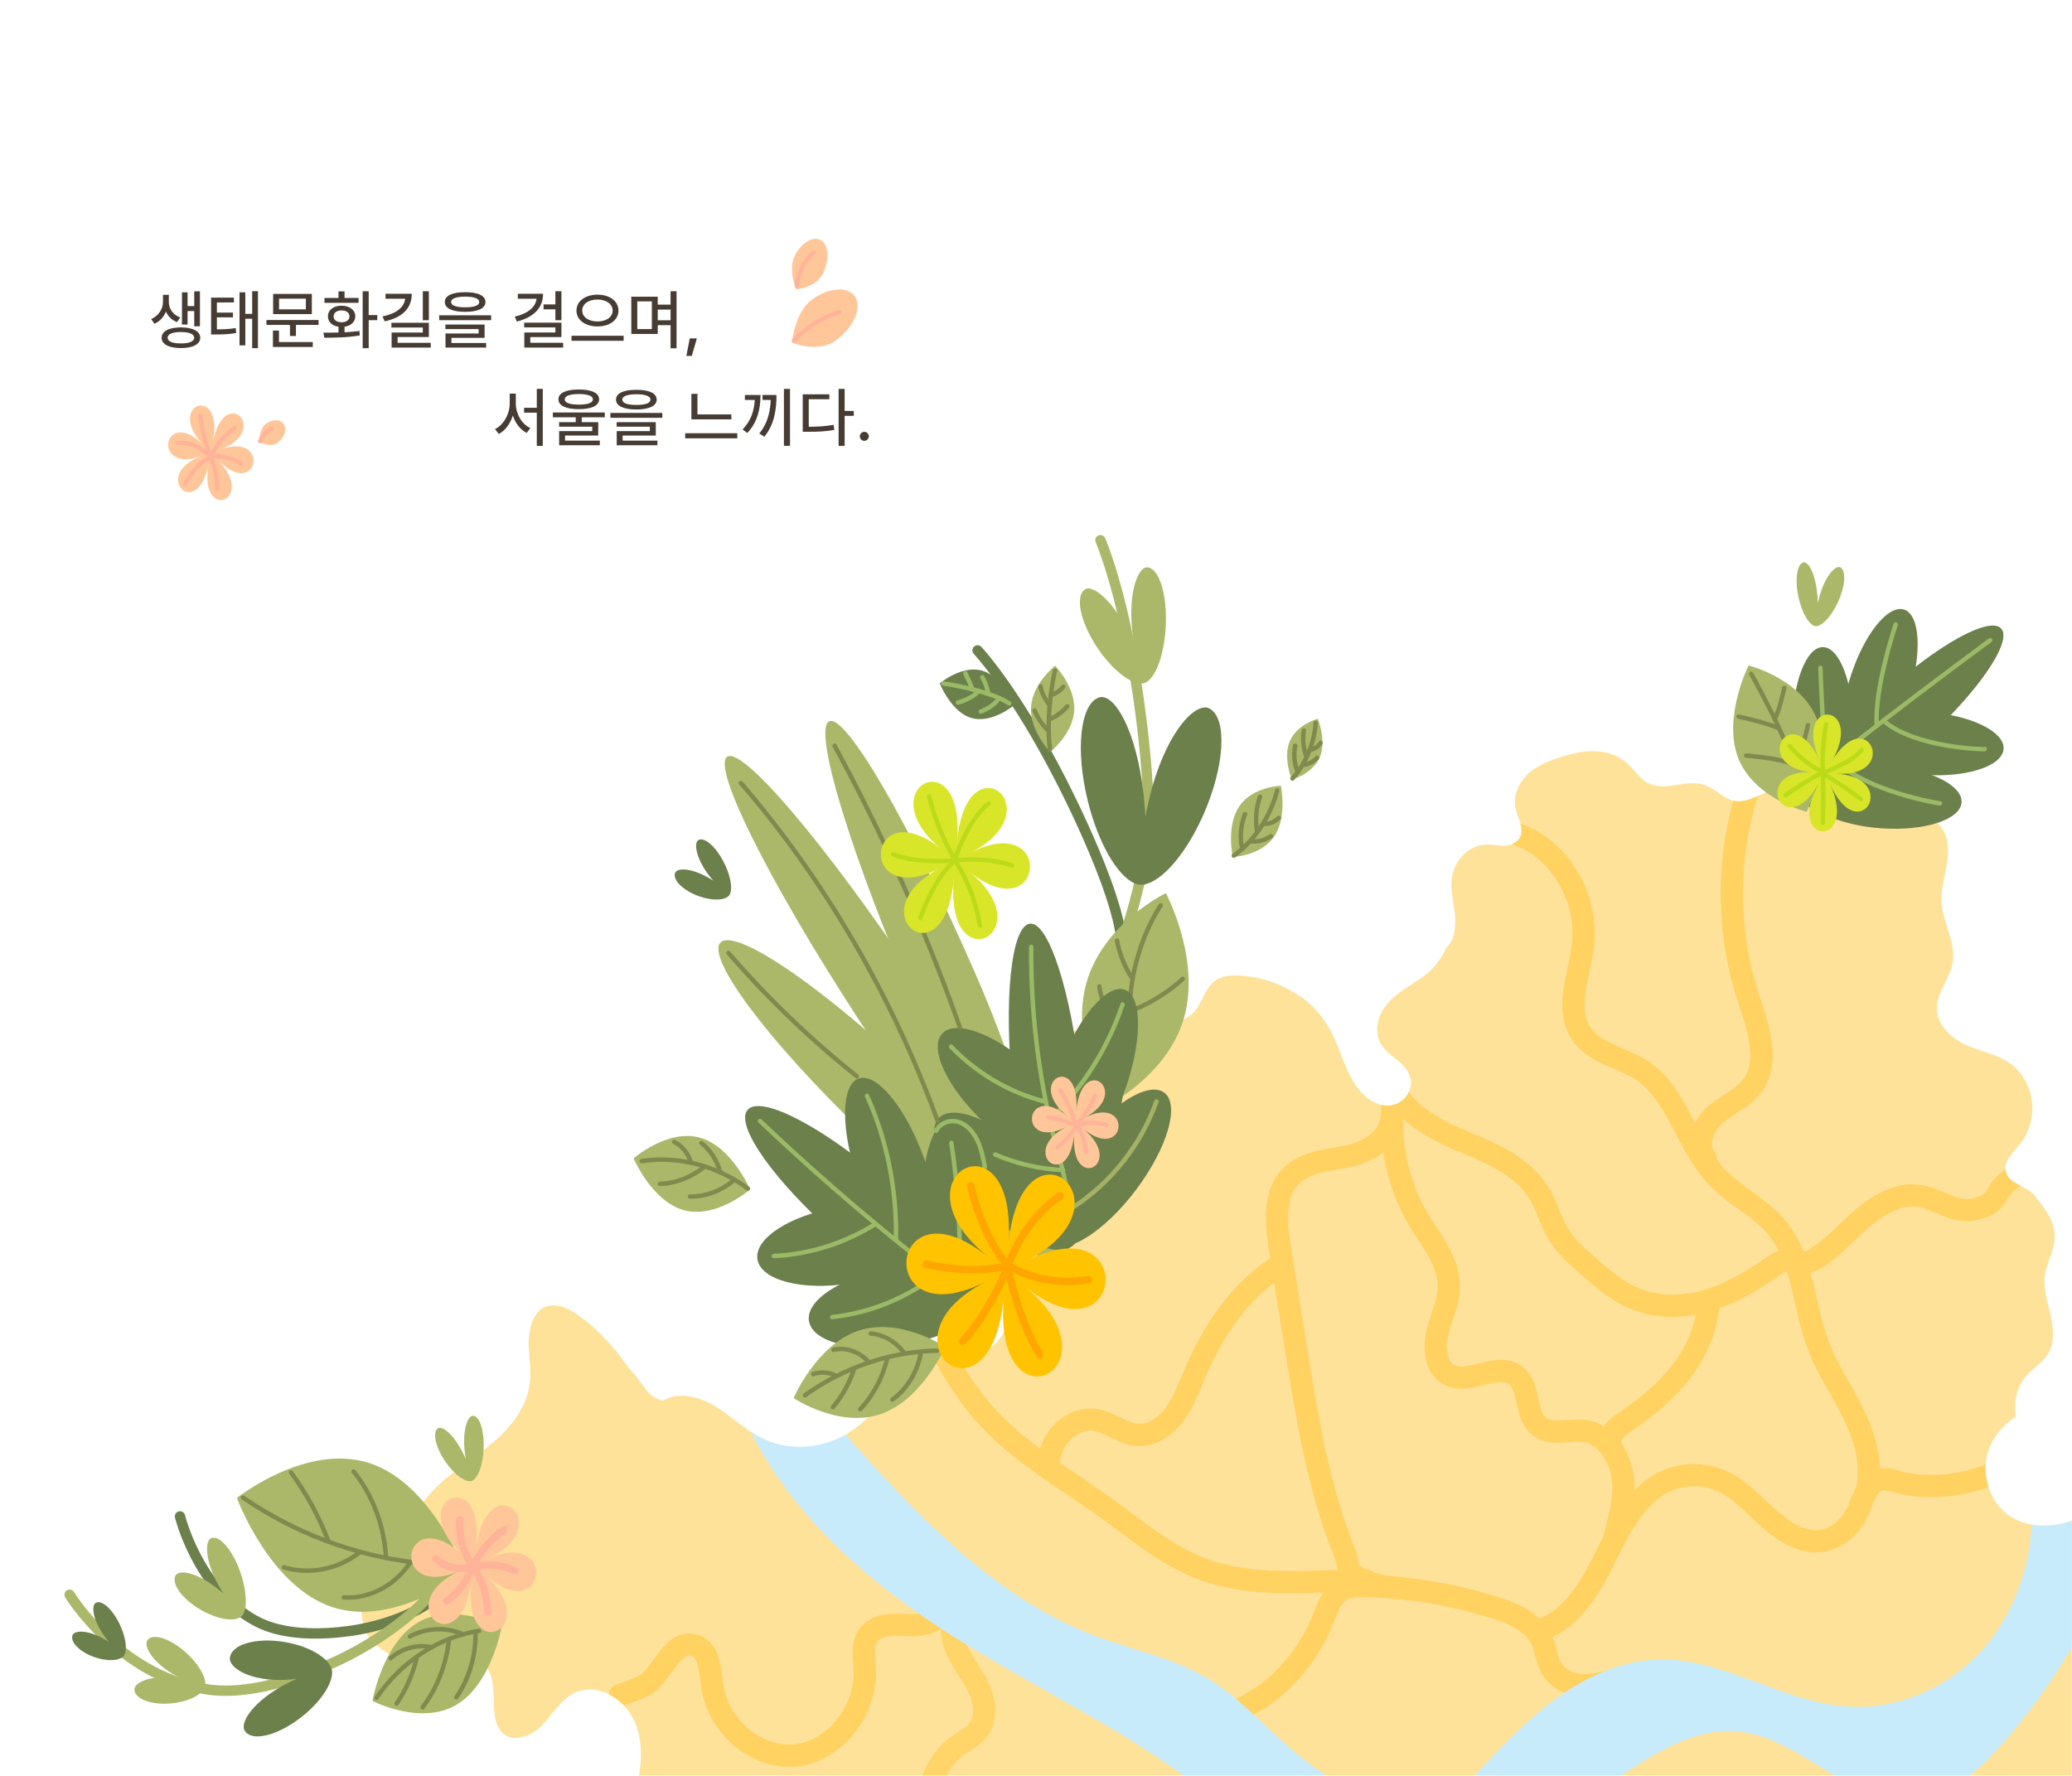 <?xml version="1.0" encoding="utf-8"?>
<!-- Generator: Adobe Illustrator 27.4.0, SVG Export Plug-In . SVG Version: 6.00 Build 0)  -->
<svg version="1.1" id="레이어_1" xmlns="http://www.w3.org/2000/svg" xmlns:xlink="http://www.w3.org/1999/xlink" x="0px"
	 y="0px" viewBox="0 0 1400 1200" style="enable-background:new 0 0 1400 1200;" xml:space="preserve">
<style type="text/css">
	.st0{clip-path:url(#SVGID_00000103976475543467532480000015154715020504881079_);}
	.st1{fill:#FFC799;}
	.st2{clip-path:url(#SVGID_00000103976475543467532480000015154715020504881079_);fill:#FFC799;}
	
		.st3{clip-path:url(#SVGID_00000103976475543467532480000015154715020504881079_);fill:none;stroke:#FFB499;stroke-width:3;stroke-linecap:round;stroke-linejoin:round;stroke-miterlimit:10;}
	.st4{clip-path:url(#SVGID_00000164475953798699091900000002407994932308130491_);fill:none;stroke:#000000;stroke-miterlimit:10;}
	.st5{clip-path:url(#SVGID_00000164475953798699091900000002407994932308130491_);fill:#FEE29A;}
	
		.st6{clip-path:url(#SVGID_00000164475953798699091900000002407994932308130491_);fill:none;stroke:#FFD261;stroke-width:15;stroke-linecap:round;stroke-linejoin:round;stroke-miterlimit:10;}
	
		.st7{clip-path:url(#SVGID_00000164475953798699091900000002407994932308130491_);fill:none;stroke:#FFD468;stroke-width:15;stroke-linecap:round;stroke-linejoin:round;stroke-miterlimit:10;}
	.st8{clip-path:url(#SVGID_00000164475953798699091900000002407994932308130491_);fill:#C8EBFC;}
	.st9{fill:#6C804B;}
	.st10{fill:#ABB869;}
	.st11{fill:none;stroke:#808A4E;stroke-width:3;stroke-linecap:round;stroke-linejoin:round;stroke-miterlimit:10;}
	.st12{fill:none;stroke:#9ABA66;stroke-width:3;stroke-linecap:round;stroke-linejoin:round;stroke-miterlimit:10;}
	.st13{fill:#D9E529;}
	.st14{fill:none;stroke:#BBDB1A;stroke-width:3;stroke-linecap:round;stroke-linejoin:round;stroke-miterlimit:10;}
	.st15{fill:none;stroke:#6C804B;stroke-width:7;stroke-linecap:round;stroke-linejoin:round;stroke-miterlimit:10;}
	.st16{fill:none;stroke:#ABB869;stroke-width:7;stroke-linecap:round;stroke-linejoin:round;stroke-miterlimit:10;}
	.st17{fill:none;stroke:#A5B265;stroke-width:3;stroke-linecap:round;stroke-linejoin:round;stroke-miterlimit:10;}
	.st18{fill:none;stroke:#FFB499;stroke-width:3;stroke-linecap:round;stroke-miterlimit:10;}
	.st19{fill:#FFC300;}
	.st20{fill:none;stroke:#FFA600;stroke-width:5;stroke-linecap:round;stroke-linejoin:round;stroke-miterlimit:10;}
	.st21{fill:none;stroke:#98E529;stroke-width:3;stroke-linecap:round;stroke-linejoin:round;stroke-miterlimit:10;}
	.st22{fill:none;stroke:#FFB499;stroke-width:5;stroke-linecap:round;stroke-linejoin:round;stroke-miterlimit:10;}
	.st23{fill:#463C33;}
</style>
<g>
	<g>
		<defs>
			<rect id="SVGID_1_" x="-8" y="73" width="1407.85" height="1126.62"/>
		</defs>
		<clipPath id="SVGID_00000098920235894777204850000003798197270746150845_">
			<use xlink:href="#SVGID_1_"  style="overflow:visible;"/>
		</clipPath>
		<g style="clip-path:url(#SVGID_00000098920235894777204850000003798197270746150845_);">
			<path class="st1" d="M147.22,310.84c27.09,27.83-13.97,42.57-6.13,2.2c-7.83,40.37-39.68,7.64-4.76-4.89
				c-34.92,12.53-25.71-34.92,1.38-7.09c-27.09-27.83,13.97-42.57,6.13-2.2c7.83-40.37,39.68-7.64,4.76,4.89
				C183.52,291.22,174.31,338.68,147.22,310.84z"/>
		</g>
		<path style="clip-path:url(#SVGID_00000098920235894777204850000003798197270746150845_);fill:#FFC799;" d="M564.44,230.29
			c-11.86,8.46-29.32,1.34-29.32,1.34s1.77-20.84,13.63-29.3c11.86-8.46,24.98-9.06,29.32-1.34S576.29,221.83,564.44,230.29z"/>
		<path style="clip-path:url(#SVGID_00000098920235894777204850000003798197270746150845_);fill:#FFC799;" d="M555.86,185.17
			c-4.68,9.14-17.92,10.4-17.92,10.4s-5.65-13.56-0.97-22.7c4.68-9.14,12.7-13.8,17.92-10.4S560.54,176.03,555.86,185.17z"/>
		<path style="clip-path:url(#SVGID_00000098920235894777204850000003798197270746150845_);fill:#FFC799;" d="M187.11,299.47
			c-4.68,3.23-12.08-0.81-12.08-0.81s0.18-9.27,4.85-12.5c4.68-3.23,10.08-2.86,12.08,0.81
			C193.96,290.64,191.78,296.24,187.11,299.47z"/>
		
			<path style="clip-path:url(#SVGID_00000098920235894777204850000003798197270746150845_);fill:none;stroke:#FFB499;stroke-width:3;stroke-linecap:round;stroke-linejoin:round;stroke-miterlimit:10;" d="
			M538.46,193.27c0.7-8.89,4.89-17.36,11.22-22.72"/>
		
			<path style="clip-path:url(#SVGID_00000098920235894777204850000003798197270746150845_);fill:none;stroke:#FFB499;stroke-width:3;stroke-linecap:round;stroke-linejoin:round;stroke-miterlimit:10;" d="
			M536.44,230.12c8.61-9.15,19.29-15.8,30.74-19.16"/>
		
			<path style="clip-path:url(#SVGID_00000098920235894777204850000003798197270746150845_);fill:none;stroke:#FFB499;stroke-width:3;stroke-linecap:round;stroke-linejoin:round;stroke-miterlimit:10;" d="
			M135.32,280.67c0.99,9.44,3.25,18.72,6.96,27.94c3.88-7.97,9.59-14.79,16.42-19.61"/>
		
			<path style="clip-path:url(#SVGID_00000098920235894777204850000003798197270746150845_);fill:none;stroke:#FFB499;stroke-width:3;stroke-linecap:round;stroke-linejoin:round;stroke-miterlimit:10;" d="
			M162.78,313.33c-6.2-3.77-13.41-5.37-20.77-5c3.18,6.75,4.83,14.41,4.74,22.05"/>
		
			<path style="clip-path:url(#SVGID_00000098920235894777204850000003798197270746150845_);fill:none;stroke:#FFB499;stroke-width:3;stroke-linecap:round;stroke-linejoin:round;stroke-miterlimit:10;" d="
			M124.94,327.11c4.03-7.9,10.03-14.51,17.19-18.32c-5.71-6.52-13.95-10.12-22.07-9.64"/>
		
			<path style="clip-path:url(#SVGID_00000098920235894777204850000003798197270746150845_);fill:none;stroke:#FFB499;stroke-width:3;stroke-linecap:round;stroke-linejoin:round;stroke-miterlimit:10;" d="
			M175.8,298.08c1.52-3.79,4.34-6.9,7.73-8.55"/>
		<g style="clip-path:url(#SVGID_00000098920235894777204850000003798197270746150845_);">
			<defs>
				<path id="SVGID_00000032616798059409037440000016824434173436448933_" d="M448.3,946.23c0.6-0.14,1.16-0.44,1.7-0.75
					c0.73-0.42,1.51-0.76,2.3-1.03c1.31-0.45,2.66-0.76,4.02-0.98c0.29-0.05,0.58-0.09,0.88-0.13c0.81-0.1,1.63-0.17,2.44-0.2
					c0.82-0.03,1.65-0.02,2.47,0.01c0.83,0.04,1.66,0.11,2.48,0.21c0.83,0.1,1.66,0.23,2.49,0.39c0.83,0.16,1.66,0.35,2.48,0.57
					c0.83,0.22,1.65,0.46,2.46,0.72c0.82,0.27,1.63,0.56,2.43,0.87c0.8,0.31,1.6,0.64,2.39,1c0.79,0.35,1.57,0.72,2.34,1.12
					c0.77,0.39,1.53,0.8,2.28,1.22c0.26,0.15,0.52,0.3,0.78,0.45c0.13,0.08,0.26,0.15,0.39,0.23c0.06,0.04,0.12,0.07,0.19,0.11
					c0.04,0.03,0.14,0.11,0.19,0.11c10.78,6.53,20.1,15.78,31.29,21.43c16.65,8.39,36.62,7.88,53.35-0.3
					c16.73-8.18,30.15-23.67,37.7-41.9c6.76-7.21,13.55-14.2,22.12-16.53c6.7-1.82,13.72-0.56,20.58,0.28
					c6.86,0.85,14.14,1.21,20.31-2.16c7.94-4.33,12.34-14.01,13.84-23.55s0.65-19.32,1.01-28.99c0.53-14.21,3.73-28.29,9.33-41.13
					c3.73-9.91,11.92-16.4,17.19-25.03c3.97-6.51,6.21-14.18,6.93-21.96c0.72-7.78-0.05-15.67-1.75-23.27
					c-2.33-4.53-4.45-8.53-6.57-12.54c-1.56-2.95-3.14-5.94-4.04-9.2c-1.6-5.81-0.88-12.33,1.94-17.56
					c2.82-5.23,7.7-9.08,13.13-10.37c5.91-1.4,12.11,0.13,18.08-0.9c17.77,0.72,35.5-0.82,52.78-4.7
					c5.78-1.29,11.79-3.01,16.09-7.41c5.76-5.89,7.47-15.6,13.71-20.88c4.87-4.12,11.5-4.65,17.65-4.29
					c13.44,0.79,26.69,5.1,38.33,12.47c9.73,5.86,17.77,14.83,23.31,25.38c3.92,7.48,6.57,15.66,9.92,23.47
					c3.34,7.81,7.54,15.45,13.78,20.73c5.45,4.61,12.73,7.2,19.37,5.18s12-9.46,10.8-16.87c-0.93-5.75-5.24-10.07-9.53-13.57
					s-8.99-6.87-11.43-12.07c-2.92-6.21-1.9-13.99,1.31-20.02s8.34-10.57,13.72-14.36c6.53-4.61,13.64-8.35,19.48-13.96
					c4.34-4.17,7.9-9.3,10.39-15c6.19-5.9,6.78-15.4,5.78-23.75s-3.18-16.78-1.68-25.04c2.12-11.64,12.27-20.93,23.15-21.15
					c4.15-0.09,8.27,0.99,12.41,0.83c4.14-0.17,8.65-1.99,10.44-6.08c2.67-6.1-1.93-12.82-3.26-19.42
					c-1.66-8.25,2.17-16.93,7.95-22.55s13.24-8.68,20.64-11.17c7.79-2.62,15.82-4.74,23.97-4.67s16.49,2.49,22.79,8.13
					c4.71,4.22,8.21,10.13,13.63,13.18c11.71,6.61,26.43-2.85,38.96,1.59c7.28,2.58,12.97,9.61,20.54,10.83
					c6.34,1.02,12.49-2.26,18.4-4.94c5.91-2.68,12.83-4.79,18.53-1.62c6.39,1.9,12.73,0.48,18.37-1.91
					c5.64-2.39,10.95-5.74,16.75-7.63c5.8-1.89,12.45-2.15,17.55,1.4c3.79,2.64,6.23,6.99,9.14,10.72
					c7.79,9.99,19.78,15.9,31.8,15.67c6.82,1.83,11.27,8.4,12.63,15.26c1.36,6.86,0.2,13.99-1.18,20.85s-3,13.79-2.56,20.79
					c0.88,13.93,9.84,26.99,7.45,40.71c-1.88,10.78-10.54,19.56-10.59,30.53c-0.06,11.98,10.21,20.98,20.43,25.34
					c10.22,4.36,21.59,6.19,30.45,13.27c7.46,5.96,12.46,15.45,13.42,25.48s-2.13,20.45-8.29,27.96
					c-4.47,5.45-10.99,11.07-9.57,18.21c1.96,9.8,16.14,9.64,20.83,18.26c6.54,7.84,12.64,16.68,12.3,26.78
					c-0.29,8.69-5.34,16.38-6.59,24.97c-1.29,8.88,1.57,17.75,3.62,26.46c2.05,8.7,3.18,18.52-1.1,26.2
					c-3.56,6.39-10.14,9.93-14.89,15.33c-6.38,7.24-9.18,18.03-7.23,27.84c-12.7,8.33-19.58,19.96-20.47,32.28
					s4.24,24.98,13.19,32.56c10.17,8.6,24.13,10.31,36.78,7.75c12.65-2.56,24.35-8.92,35.85-15.2c3.1,54.34,4.59,108.76,6.09,163.19
					c0.82,30,1.52,60.91-8.18,89c-336.41-8.51-667.78-23.48-998.5-48.49c5.77-16.8,9.33-37.22,2.24-54.31
					c-7.1-17.08-27.31-27.98-42.52-19.25c-8.4,4.83-13.67,14.17-20.6,21.25c-6.93,7.08-18.07,11.83-25.67,5.62
					c-11.89-9.72-1.99-33.23-11.92-45.29c-7.79-9.45-21.67-5.55-33.17-3.47c-13.76,2.49-28.95,0.75-39.77-8.85
					c-10.83-9.6-15.22-28.45-6.84-40.62c3.89-5.65,9.81-9.18,14.4-14.18c9.59-10.45,12.42-26.07,19.54-38.66
					c9.89-17.48,27.22-27.86,42.73-39.5c15.51-11.63,30.88-27.27,32.81-47.71c0.82-8.66-0.91-17.37-0.89-26.08
					c0.02-8.71,2.31-18.25,9.01-23.17c3.85-2.27,8.51-2.46,12.76-1.34c4.25,1.12,8.15,3.45,11.82,6.03
					c17.29,12.14,30.49,29.93,43.49,47.32c1.66,2.21,3.34,4.49,5.39,6.28c0.5,0.44,1.02,0.84,1.56,1.2
					c1.31,0.87,2.74,1.48,4.16,2.09c0.73,0.31,1.48,0.63,2.26,0.61C447.88,946.3,448.09,946.27,448.3,946.23z"/>
			</defs>
			<clipPath id="SVGID_00000052801216694084022500000006352075732670933137_">
				<use xlink:href="#SVGID_00000032616798059409037440000016824434173436448933_"  style="overflow:visible;"/>
			</clipPath>
			
				<path style="clip-path:url(#SVGID_00000052801216694084022500000006352075732670933137_);fill:none;stroke:#000000;stroke-miterlimit:10;" d="
				M587.38,837.47"/>
			<path style="clip-path:url(#SVGID_00000052801216694084022500000006352075732670933137_);fill:#FEE29A;" d="M374.09,877.41
				c-9.57-4.22-19.55,6.99-21.05,17.96c-1.5,10.97,1.83,22.13,0.94,33.18c-1.85,22.83-20.58,39.31-38.15,52.36
				c-17.58,13.05-37.01,27.67-41.62,50.04c-1.19,5.79-1.44,12.2-4.97,16.77c-3.85,4.98-10.4,6.22-15.64,9.41
				c-10.47,6.37-15.1,21.08-12.17,33.6c2.93,12.52,12.33,22.57,23.32,27.83s23.43,6.2,35.42,5.05c6.52-0.63,13.19-1.83,19.53-0.07
				c6.34,1.76,12.3,7.59,11.96,14.59c-0.25,5.16-3.73,9.49-4.8,14.52c-2.48,11.65,9.49,22.19,20.64,21.77
				c11.15-0.42,20.8-8.1,29.29-15.85c10.24-9.34,23.7-19.94,35.77-13.57c9.35,4.94,12.16,17.53,13.92,28.54
				c1.16,7.23,2.31,14.65,1.05,21.86c-2.77,15.88-16.66,27.81-18.48,43.85c-1.31,11.56,3.95,23.58,0.71,34.7
				c-3.51,12.05-15.39,18.37-25.32,25.15c-9.94,6.79-19.83,18.56-16.09,30.53c2.01,6.42,7.43,10.75,11.8,15.63
				c4.38,4.88,8.05,12,7.58,24.53c-14.85,6.12-22.74,26.73-16.18,42.26c6.57,15.53,26.23,22.77,40.32,14.84
				c11.22-6.32,21.13-20.83,33.14-16.5c5,1.8,8.45,6.57,12.57,10.09c12.4,10.59,30.95,9.24,44.84,1.06
				c13.9-8.18,24.1-21.91,33.52-35.57c9.42-13.66,18.7-27.9,31.58-37.81c5.39-4.15,13.71-7.09,17.99-1.65
				c3.32,4.22,1.66,10.82-1.42,15.25c-3.08,4.43-7.37,7.9-9.72,12.82c-5.93,12.42,3.04,27.11,13.05,36.02
				c10.02,8.91,22.34,16.92,25.89,30.34c2.57,9.74-0.16,20.49,2.81,30.1c4.33,14.01,18.97,20.95,26.9,33.02
				c8.21,12.51,8.32,28.87,10.11,44.04c1.79,15.17,7.11,32.06,20.27,37.97c13.22,5.94,28.01-1.82,40.49-9.37
				c17.16-10.39,34.77-21.19,46.94-37.79c4.04-5.52,8.91-12.35,15.38-11.3c5.07,0.82,8.27,6.38,9.49,11.71
				c1.21,5.33,1.17,11.03,3.2,16.07c4.11,10.26,15.89,14.92,26.25,13.61c10.35-1.31,19.62-7.23,28.85-16.24
				c21.09,0.7,43.62,1.01,61.44-11.1c11.63-7.9,19.88-20.23,29.59-30.68c13.72-14.77,30.44-25.84,46.99-36.78
				c9.33-6.16,20.3-12.57,30.68-8.81c9.85,3.56,15.5,15.18,25.14,19.33c11.47,4.94,24.01-2.06,35.57-6.74
				c11.57-4.68,27.64-5.35,33.21,6.48c6.47,13.73-7.87,29.39-5.82,44.61c2.38,17.69,23.9,23.63,33.32,38.39
				c6.49,10.18,6.87,24.21,14.8,33.14c11.36,12.78,30.94,8.35,46.62,2.97c26.72-9.16,56.01-20.54,69.17-47.08
				c4.4-8.88,7.26-19.72,15.47-24.59c8.48-5.03,19.8-1.69,28.05-7.14c13.76-9.11,8.1-33.27,18.19-46.81
				c6.12-8.22,16.81-10.71,26.63-10.73c9.81-0.02,19.71,1.87,29.39,0.09c9.67-1.78,19.54-8.57,23.56-18.67
				c-1.71-9,5.7-17.19,13.51-20.99c7.81-3.8,16.69-5.21,23.7-10.5c5.02-3.79,8.68-9.29,13.28-13.66
				c9.53-9.06,22.37-12.69,34.17-17.85c20.21-8.84,38.4-22.95,52.56-40.76c7.91-9.95,14.67-21.28,17.58-33.98
				c2.91-12.69,1.57-26.9-5.52-37.54c-10.78-16.18-31.65-20.69-44.8-34.73c-2.7-2.89-5.21-6.28-8.79-7.71
				c-3.58-1.43-8.61,0.33-10.14,4.59c0.23,1.98,0.46,4.05-0.19,5.92s-2.47,3.44-4.28,2.98c-2-0.5-2.92-3.11-2.71-5.3
				c0.22-2.19,1.2-4.21,1.59-6.38c1.6-8.91-7-16.65-6.99-25.73c0.01-6.07,3.84-11.24,7.2-16.12c8.25-11.97,14.77-25.31,19.26-39.39
				c2.53-7.94,4.53-16.32,9.34-22.94c9.14-12.57,25.65-15.34,40.51-15.89c8.76-0.32,17.95-0.32,25.62-4.85
				c7.67-4.53,12.89-15.45,9.33-23.14c-5.25-7.88-4.84-18.56-2.89-28.02c1.94-9.46,5.21-18.79,4.94-28.47
				c-0.56-19.95-15.87-36.61-17.24-56.52c-0.55-7.96,1.03-16.69-3.01-23.39c-4.86-8.06-15.62-9.16-24.31-6.83
				c-25.97,6.98-43.14,35.24-68.91,43.01c-10.8,3.25-22.48,2.66-32.95,6.95c-15.6,6.39-26.11,22.52-41.25,30.08
				c-15.92,7.95-36.14,4.71-49.25-7.95c-9.88-7.17-13.19-22.95-7.14-33.96c4.86-8.83,14.63-14.51,16.95-24.46
				c1.4-5.99-0.13-12.9,3.08-18.01c3.09-4.92,9.27-6.11,13.91-9.35c6.82-4.77,9.97-13.95,10.18-22.67
				c0.21-8.72-2.04-17.26-3.83-25.78c-1.79-8.51-3.13-17.44-1.11-25.9c1.69-7.08,5.68-13.53,6.17-20.82
				c0.83-12.46-8.93-23.13-19.6-28.14c-4.17-1.96-8.69-3.42-12.07-6.7c-3.38-3.27-5.16-9.16-3.63-14.89
				c11.62-7.44,18.88-22.09,18.11-36.58s-9.54-28.16-21.88-34.13c-7.99-3.87-16.97-4.6-25.28-7.57
				c-8.31-2.97-16.63-9.32-17.92-18.61c-1.67-11.99,8.79-22.03,10.71-33.98c2.35-14.72-8.56-28.41-8.82-43.34
				c-0.24-13.85,8.72-27.39,5.23-40.73c-2.02-7.72-8-13.67-14.73-17.18c-6.73-3.51-14.21-4.91-19.74-6.19
				c-5.62,0.17-10.07-4.98-13.07-10.08c-2.99-5.1-5.69-10.92-10.69-13.67c-5.4-2.96-12.02-1.45-17.53,1.26
				c-5.51,2.71-10.58,6.55-16.4,8.38c-11.49,3.61-24.4-1.08-35.58,3.54c-4.64,1.92-9.13,5.43-14.05,4.65
				c-3.37-0.54-6.13-3.03-8.98-5.04c-7.92-5.62-17.76-8.04-27.11-6.37c-7.69-1.41-15.58,5.18-22.97,2.5
				c-5.89-2.14-8.67-9.14-12.86-14.06c-5.71-6.71-14.47-9.7-22.95-9.93c-8.48-0.23-16.83,1.99-25.04,4.24
				c-7.94,2.18-16.07,4.49-22.78,9.54c-6.71,5.05-11.81,13.49-10.91,22.23c0.43,4.19,2.17,8.09,3.04,12.2
				c0.87,4.11,0.69,8.92-2.12,11.88c-3.07,3.24-7.95,3.03-12.26,3.03c-9.02,0-18.46,2.07-25.32,8.34
				c-6.86,6.27-10.27,17.5-5.84,27.04c3.88,14.67,0.39,31.4-9.15,42.71c-5.69,6.74-13.13,11.42-20.24,16.37
				c-7.11,4.96-14.18,10.51-18.53,18.32s-5.34,18.39-0.32,25.71c5.78,8.43,18.29,11.49,20.28,21.74c1.71,8.85-7.08,17.07-15.5,16.57
				c-8.42-0.5-15.5-7.28-19.84-15.03s-6.62-16.59-10.09-24.83c-10.52-25-32.67-44-57.74-49.52c-6.95-1.53-14.24-2.06-21.09-0.05
				c-6.84,2.01-13.2,6.85-16.06,13.81c-1.51,3.66-2.04,7.81-4.16,11.11c-3.28,5.13-9.46,6.94-15.15,8.18
				c-17.17,3.73-34.7,5.59-52.22,5.54c-7.91-0.02-16.02-0.4-23.52,2.28s-14.41,9.29-15.13,17.73c-0.71,8.36,4.53,15.74,8.03,23.25
				c7.96,17.05,7.05,38.49-2.89,55.6c-15.85,17.49-25.18,41.57-25.57,65.95c-0.14,8.86,0.85,17.76-0.23,26.55
				c-1.08,8.78-4.65,17.79-11.69,22.44c-12.37,8.16-28.74-0.32-42.83,3.46c-15.09,4.05-23.59,20.51-32.87,33.9
				c-8.11,11.71-18.24,22.16-30.59,28.29c-12.35,6.13-27.12,7.55-39.59,1.69c-10.68-5.01-18.74-14.69-28.37-21.75
				c-9.1-6.67-19.68-11-32.02-12.42c-11.11,4.1-23.51-1.77-32.16-10.3c-8.65-8.53-14.8-19.54-22.75-28.82
				C399.07,891.55,386.96,883.08,374.09,877.41z"/>
			
				<path style="clip-path:url(#SVGID_00000052801216694084022500000006352075732670933137_);fill:none;stroke:#FFD261;stroke-width:15;stroke-linecap:round;stroke-linejoin:round;stroke-miterlimit:10;" d="
				M1180.81,534.89c-14.28,44.47-14.19,94.27,0.25,138.68c6.3,19.38,14.89,42.29,3.76,58.88c-6.26,9.33-17.07,13.38-25.46,20.45
				s-14.21,21.41-6.89,29.77"/>
			
				<path style="clip-path:url(#SVGID_00000052801216694084022500000006352075732670933137_);fill:none;stroke:#FFD261;stroke-width:15;stroke-linecap:round;stroke-linejoin:round;stroke-miterlimit:10;" d="
				M1022.82,563.1c29.27,8.29,50.44,42.19,46.79,74.95c-2.2,19.82-11.93,41.29-2.43,58.34c8.69,15.6,28.37,17.68,42.62,27.24
				c23.44,15.72,30,49.94,49.57,71.04c12.83,13.83,30.72,21.39,42.41,36.37c16.55,21.22,16.93,51.91,26.61,77.69
				c6.01,16.01,15.62,30.06,23.21,45.25c7.6,15.19,13.29,32.58,10.41,49.6"/>
			
				<path style="clip-path:url(#SVGID_00000052801216694084022500000006352075732670933137_);fill:none;stroke:#FFD261;stroke-width:15;stroke-linecap:round;stroke-linejoin:round;stroke-miterlimit:10;" d="
				M1209.3,843.56c-0.97,4.57,3.15,8.96,7.48,9.51c4.33,0.56,8.54-1.63,12.24-4.11c11.43-7.67,20.66-18.55,31.35-27.36
				c10.7-8.81,23.98-15.73,37.28-13.36c11.38,2.02,21.73,10.64,33.2,9.3c7.96-0.93,15.02-3.35,18.87-10.9
				c4.95-9.71,13.73-10.34,16.75-19.77"/>
			
				<path style="clip-path:url(#SVGID_00000052801216694084022500000006352075732670933137_);fill:none;stroke:#FFD261;stroke-width:15;stroke-linecap:round;stroke-linejoin:round;stroke-miterlimit:10;" d="
				M1348.93,994.41c-17.96,9.2-46.22,12.47-65.47,7.22c-4.9-1.34-10.12-3.14-14.87-1.26c-7.62,3-9.81,13.26-13.45,21.16
				c-4.68,10.15-13.74,18.06-24.05,19.63c-12.78,1.94-25.15-5.62-35.2-14.44c-10.05-8.83-19.16-19.35-30.9-25.18
				c-14.06-6.98-31.15-6.2-44.62,2.05c-18.04,11.04-27.73,32.8-37.7,52.57s-23.25,40.4-43.42,45.43"/>
			
				<path style="clip-path:url(#SVGID_00000052801216694084022500000006352075732670933137_);fill:none;stroke:#FFD261;stroke-width:15;stroke-linecap:round;stroke-linejoin:round;stroke-miterlimit:10;" d="
				M1091.5,1134.88c-7.7,2.16-15.56,4.34-23.49,3.73c-7.93-0.61-16.08-4.52-20.1-12c-2.84-5.27-3.35-11.66-5.66-17.23
				c-5.31-12.77-18.69-18.69-31.02-22.65c-28.9-9.27-58.93-14.31-89.05-14.95c-5.98-0.13-12.37,0.04-17.34,3.68
				c-5.67,4.15-8.11,11.73-10.83,18.56c-10.8,27.19-31.45,49.55-56.45,61.12"/>
			
				<path style="clip-path:url(#SVGID_00000052801216694084022500000006352075732670933137_);fill:none;stroke:#FFD261;stroke-width:15;stroke-linecap:round;stroke-linejoin:round;stroke-miterlimit:10;" d="
				M941.37,734.59c9.43,19.63,29.73,29.44,48.7,37.38s39.42,16.58,50.36,35.25c4.93,8.43,7.5,18.31,12.53,26.66
				c5.1,8.47,12.48,14.95,19.73,21.29c9.55,8.34,19.27,16.8,30.61,21.81c15.09,6.67,32.19,6.73,48.01,2.5
				c15.82-4.23,30.5-12.52,44.21-22.12c3.45-2.42,6.96-4.97,10.98-5.89c4.01-0.92,8.73,0.2,11.03,3.91"/>
			
				<path style="clip-path:url(#SVGID_00000052801216694084022500000006352075732670933137_);fill:none;stroke:#FFD261;stroke-width:15;stroke-linecap:round;stroke-linejoin:round;stroke-miterlimit:10;" d="
				M940.9,746.69c-2.28,27.24,4.16,55.26,17.94,78.11c8.6,14.26,20.46,28.19,20.07,45.25c-0.24,10.32-5.06,19.76-7.55,29.71
				c-2.49,9.95-1.81,22.45,6.06,28.17c13.76,9.99,35.22-9.43,47.71,2.37c8.41,7.94,5.42,24.37,13.67,32.5
				c8.47,8.35,21.94,2.29,33.19,4.4c13.19,2.47,22.36,16.72,24.49,31.14c2.13,14.42-2.7,28.32-6.07,42.46"/>
			
				<path style="clip-path:url(#SVGID_00000052801216694084022500000006352075732670933137_);fill:none;stroke:#FFD261;stroke-width:15;stroke-linecap:round;stroke-linejoin:round;stroke-miterlimit:10;" d="
				M1154.33,879.91c-0.88,17.43-8.32,33.93-18.64,47.27c-10.32,13.34-23.4,23.81-36.93,33.12c-3.61,2.48-7.4,5.03-9.67,8.97
				c-2.27,3.94-1.14,8.46,1.77,12.8"/>
			
				<path style="clip-path:url(#SVGID_00000052801216694084022500000006352075732670933137_);fill:none;stroke:#FFD261;stroke-width:15;stroke-linecap:round;stroke-linejoin:round;stroke-miterlimit:10;" d="
				M939.76,757.78c-2.67,14.61-18.03,21.54-31.49,24.03s-28.6,3.74-37.72,14.83c-10.24,12.45-8.23,31.51-5.59,47.99
				c3.49,21.84,6.99,43.69,10.48,65.53c7.58,47.39,15.31,95.34,33.16,139.33c3.28,8.08,0.32,9.96,6.86,15.17
				c6.54,5.21,18.49,7.54,31.42,8.64"/>
			
				<path style="clip-path:url(#SVGID_00000052801216694084022500000006352075732670933137_);fill:none;stroke:#FFD261;stroke-width:15;stroke-linecap:round;stroke-linejoin:round;stroke-miterlimit:10;" d="
				M638.67,916.57c31.38,59.03,68.59,72.08,120.08,110.83c16.1,12.12,32.41,24.36,50.76,31.74c35.84,14.41,75.39,8.94,113.42,8.83
				c-0.26,0.56-0.51,1.12-0.77,1.69"/>
			
				<path style="clip-path:url(#SVGID_00000052801216694084022500000006352075732670933137_);fill:none;stroke:#FFD261;stroke-width:15;stroke-linecap:round;stroke-linejoin:round;stroke-miterlimit:10;" d="
				M708.81,988.67c0.15-17.31,16.62-32.15,32.22-29.03c9.63,1.93,17.98,9.4,27.75,10.03c10.24,0.66,19.74-6.53,25.9-15.48
				s9.75-19.63,14.23-29.7c13.11-29.46,31.23-54.43,57.3-70.66c0.82,3.97,1.42,8.71,2.25,12.69"/>
			
				<path style="clip-path:url(#SVGID_00000052801216694084022500000006352075732670933137_);fill:none;stroke:#FFD261;stroke-width:15;stroke-linecap:round;stroke-linejoin:round;stroke-miterlimit:10;" d="
				M418.84,1145.46c16.27-6.3,17.87-4.5,28.64-19.37c6.58-9.09,12.67-17.72,22.78-13.93c9.05,3.39,9.49,16.58,10.93,26.78
				c3.94,28.03,30.37,50.1,56.55,47.23c26.18-2.87,47.93-30.23,46.54-58.54c-0.35-7.2-1.88-15,1.54-21.19
				c5.35-9.71,18.31-8.81,28.78-8.24c10.47,0.57,24.27-3.98,24.02-15.27"/>
			
				<path style="clip-path:url(#SVGID_00000052801216694084022500000006352075732670933137_);fill:none;stroke:#FFD468;stroke-width:15;stroke-linecap:round;stroke-linejoin:round;stroke-miterlimit:10;" d="
				M644.83,1091.9c-3.49,8.41-0.97,18.41,3.23,26.42c4.2,8.01,9.99,14.99,13.68,23.29s4.9,18.89-0.09,26.34
				c-3.53,5.27-9.37,7.92-14.37,11.49c-12.36,8.81-20.23,24.66-20.25,40.77"/>
			<path style="clip-path:url(#SVGID_00000052801216694084022500000006352075732670933137_);fill:#C8EBFC;" d="M505.77,961.03
				c16.6,16.31,43.61,18.23,62.01,4.4c50.07,57.04,103.99,114.41,172.42,140.15c25.66,9.65,53.05,14.71,76.73,29.18
				c19.39,11.85,35.24,29.37,52.48,44.67s37.17,28.91,56.52,34.63c-3.76,16.02-17.8,27.57-32.72,30.51
				c-14.92,2.94-30.37-1.56-43.92-8.98c-13.54-7.43-25.58-17.68-37.97-27.2c-52.38-40.2-111.93-67.66-167.35-102.68
				s-108.6-80.05-138.52-141.84C505.7,964,505.95,964.14,505.77,961.03z"/>
			<path style="clip-path:url(#SVGID_00000052801216694084022500000006352075732670933137_);fill:#C8EBFC;" d="M995.34,1200.74
				c17.58-18.84,35.29-37.79,55.77-52.74c20.48-14.95,44.13-25.81,68.75-26.6c43.38-1.39,83.05,27.98,126.31,31.62
				c32.97,2.78,66.8-10.41,90.7-35.36c23.89-24.95,38.02-64.51,35.49-99.54c18.91,3.12,38.47-1.22,51.56-16.43
				c6.58,13.76,7.33,30.19,4.47,45.39c-2.87,15.2-9.11,29.39-15.99,42.97c-16.24,32.1-36.33,61.87-59.59,88.33
				c-16.1,18.31-35.36,35.87-58.5,38.4c-42.78,4.68-76.96-42.59-119.78-46.81c-28.08-2.77-54.49,13.42-78.55,29.47
				s-49.71,33.1-77.89,32.32c-7.49-0.21-15.48-2-20.67-7.89S990.39,1206.04,995.34,1200.74z"/>
		</g>
		<g style="clip-path:url(#SVGID_00000098920235894777204850000003798197270746150845_);">
			<g>
				<g>
					
						<ellipse transform="matrix(0.738 -0.674 0.674 0.738 10.225 994.814)" class="st9" cx="1287.37" cy="484.23" rx="88.7" ry="21.05"/>
					
						<ellipse transform="matrix(0.303 -0.953 0.953 0.303 443.744 1533.201)" class="st9" cx="1269.54" cy="463.38" rx="54.39" ry="20.71"/>
					<ellipse class="st9" cx="1231.65" cy="491.97" rx="20.6" ry="54.69"/>
					
						<ellipse transform="matrix(0.071 -0.998 0.998 0.071 706.691 1764.286)" class="st9" cx="1300.26" cy="502.85" rx="21.26" ry="53.01"/>
					
						<ellipse transform="matrix(0.071 -0.998 0.998 0.071 644.273 1769.51)" class="st9" cx="1271.85" cy="538.97" rx="21.26" ry="53.01"/>
				</g>
			</g>
			<path class="st10" d="M1227.57,485.75c10.83,27.32-6.9,62.81-6.9,62.81s-35.28-8.79-46.11-36.1c-10.83-27.32,6.9-62.81,6.9-62.81
				S1216.74,458.43,1227.57,485.75z"/>
			<path class="st10" d="M1241.64,407.35c-3.87,8.25-9.07,14.19-13.1,15.49c-0.95,0.31-1.83,0.35-2.61,0.12
				c-0.21-0.07-0.42-0.16-0.63-0.27c0,0,0,0,0,0c-3.81-1.91-7.91-9.35-10.03-18.9c-2.64-11.88-1.21-22.52,3.19-23.76
				c3.69-1.04,9.33,9.34,9.82,27.58c3.74-17.76,11.93-26.2,15.3-24.19C1247.59,385.81,1246.72,396.52,1241.64,407.35z"/>
			<path class="st11" d="M1183.22,455.3c0,0,17.77,31.64,24.79,50.83"/>
			<path class="st11" d="M1174.71,484.23c0,0,17.58,3.7,26.84,7.74"/>
			<path class="st11" d="M1205.58,464.79c0,0-3.13,15.41-6.48,20.94"/>
			<path class="st11" d="M1179.86,510.56c0,0,23.76,1.9,30.77,5.59"/>
			<path class="st11" d="M1221.57,489.99c0,0-3.65,17.4-8.04,26.15"/>
			<path class="st12" d="M1344.71,432.62c0,0-97.79,72.14-110.84,85.9"/>
			<path class="st12" d="M1280.87,422.02c0,0-14.59,43.19-12.77,68.34"/>
			<path class="st12" d="M1230.02,451.29c0,0,1.85,55,4.81,66.26"/>
			<path class="st12" d="M1341.06,506.13c-0.28,0.53-48.04-0.98-68.5-19.21"/>
			<path class="st12" d="M1310.75,542.88c0,0-49.41-7.65-71.29-29.53"/>
			<g>
				<path class="st13" d="M1236.63,530.03c19.67,44.03-31.65,40.73-7.67-0.49c-23.98,41.22-47.11-10.54-3.46-7.74
					c-43.65-2.81-15.46-51.27,4.21-7.24c-19.67-44.03,31.65-40.73,7.67,0.49c23.98-41.22,47.11,10.54,3.46,7.74
					C1284.5,525.6,1256.31,574.06,1236.63,530.03z"/>
			</g>
			<path class="st14" d="M1231.47,521.21c-11.24-3.95-22.29-17.08-22.29-17.08"/>
			<path class="st14" d="M1231.65,555.93c0,0,0.51-25.58,0-33.2c-1.08-16.02,2.22-33.32,2.22-33.32"/>
			<path class="st14" d="M1257.36,540.05c-0.7-0.63-11.59-8.99-25.71-17.33"/>
			<path class="st14" d="M1257.93,506.58c0,0-4.45,7.64-26.46,15.72c-7.33,2.69-24.96,15.05-24.96,15.05"/>
		</g>
		<g style="clip-path:url(#SVGID_00000098920235894777204850000003798197270746150845_);">
			<path class="st15" d="M660.54,439.5c0,0,24.84,26.25,56.19,87.48c0,0,47.1,90.13,40.71,119.62c0,0,8.4,73.94-12.59,139.03"/>
			<path class="st9" d="M663.73,453.22c13.82,4.1,21.3,23.38,21.3,23.38s-14.93,12.62-28.75,8.52s-21.3-23.38-21.3-23.38
				S649.91,449.12,663.73,453.22z"/>
			<path class="st12" d="M663.73,457.69c0,0,2.5,3.75,4.09,11.21"/>
			<g>
				<path class="st10" d="M800.05,687.69c-11.4,39.91-53.57,60.3-53.57,60.3s-23.69-44.31-12.3-84.21
					c11.4-39.91,53.57-60.3,53.57-60.3S811.45,647.78,800.05,687.69z"/>
				<path class="st10" d="M787.65,423.6c-0.89,16.52-5.42,30.39-11.08,35.81c-1.33,1.28-2.72,2.08-4.14,2.35
					c-0.38,0.06-0.78,0.09-1.19,0.09c0,0,0,0,0,0c-7.39,0.07-18.85-8.56-28.48-22.23c-11.98-17-16.59-35.34-10.29-40.98
					c5.28-4.73,21.12,7.37,33.78,36.41c-5.51-31.76,2.24-52.14,8.99-51.68C783.25,383.92,788.81,401.93,787.65,423.6z"/>
				<path class="st16" d="M743.54,365.04c0,0,15.07,34.42,25.32,104.17c0,0,15.98,103.05,0.81,128.12c0,0-15.2,72.55-55.14,125.16"
					/>
				<path class="st9" d="M813.44,549.76c-10.8,24.79-25.71,42.87-37.52,47.11c-2.78,1-5.38,1.23-7.72,0.61
					c-0.63-0.19-1.26-0.43-1.89-0.72c0,0,0,0,0,0c-11.42-5.26-24.14-26.88-31.16-54.92c-8.73-34.87-5.35-66.48,7.56-70.59
					c10.84-3.45,28.32,26.69,31.22,80.61c9.66-52.91,33.25-78.67,43.37-73.06C829.33,485.46,827.61,517.23,813.44,549.76z"/>
				<path class="st10" d="M725.83,480.05c-0.93,16.08-16.28,28.04-16.28,28.04s-13.84-14.11-12.91-30.19
					c0.93-16.08,16.28-28.04,16.28-28.04S726.75,463.97,725.83,480.05z"/>
				<path class="st11" d="M784.21,611.78c-11.26,17.8-18.37,38.93-20.4,60.68"/>
				<path class="st11" d="M754.74,635.54c1.72,9.3,5.3,18.16,10.39,25.72"/>
				<path class="st11" d="M766.6,682.13c11.95-4.99,23.03-12.02,32.59-20.71"/>
				<path class="st11" d="M742.83,666.55c0.34,4.6,1.91,9.08,4.47,12.69"/>
				<g>
					<g>
						<g>
							<g>
								<path class="st10" d="M621.21,665.06c63.8,95.68,100.47,193.47,100.47,193.47s-66.76-57.34-130.55-153.02
									s-108.78-182.3-100.47-193.47C498.96,500.87,557.41,569.38,621.21,665.06z"/>
								<path class="st10" d="M611.24,719.61c64.59,60.03,108.41,136.63,108.41,136.63s-60.91-20.72-125.51-80.74
									c-64.59-60.03-113.13-121.2-108.41-136.63C490.45,623.43,546.65,659.58,611.24,719.61z"/>
								<path class="st10" d="M659.41,658.77c44.06,101.12,60.2,194.96,60.2,194.96s-55.31-70.12-99.37-171.25
									c-44.06-101.12-71.01-188.41-60.2-194.96C570.86,480.98,615.35,557.65,659.41,658.77z"/>
							</g>
							<g>
								<g>
									
										<ellipse transform="matrix(0.656 -0.754 0.754 0.656 -416.431 721.377)" class="st9" cx="583.7" cy="817.84" rx="24.87" ry="103.41"/>
									
										<ellipse transform="matrix(0.942 -0.337 0.337 0.942 -231.157 248.908)" class="st9" cx="601.94" cy="790.8" rx="23.5" ry="66.02"/>
									
										<ellipse transform="matrix(0.998 -0.067 0.067 0.998 -53.917 45.421)" class="st9" cx="646.76" cy="822.45" rx="23.15" ry="67.02"/>
									
										<ellipse transform="matrix(0.987 -0.159 0.159 0.987 -126.579 101.471)" class="st9" cx="570.81" cy="841.73" rx="59.63" ry="26.02"/>
									
										<ellipse transform="matrix(0.987 -0.159 0.159 0.987 -132.765 107.539)" class="st9" cx="605.63" cy="883.42" rx="59.63" ry="26.02"/>
								</g>
							</g>
							<path class="st10" d="M594.88,955.6c-28.27,9.54-58.67-10.91-58.67-10.91s15.43-35.92,43.7-45.47
								c28.27-9.54,58.67,10.91,58.67,10.91S623.15,946.06,594.88,955.6z"/>
							<g>
								<g>
									
										<ellipse transform="matrix(0.995 -0.103 0.103 0.995 -71.645 76.402)" class="st9" cx="706.87" cy="734.66" rx="23.17" ry="110.99"/>
									
										<ellipse transform="matrix(0.345 -0.939 0.939 0.345 -203.063 1170.495)" class="st9" cx="736.79" cy="730.68" rx="65.97" ry="23.52"/>
									
										<ellipse transform="matrix(0.602 -0.799 0.799 0.602 -332.371 911.812)" class="st9" cx="747.7" cy="789.03" rx="63.92" ry="24.27"/>
									
										<ellipse transform="matrix(0.681 -0.732 0.732 0.681 -324.697 736.249)" class="st9" cx="682.67" cy="740.79" rx="24.79" ry="62.58"/>
									
										<ellipse transform="matrix(0.681 -0.732 0.732 0.681 -367.361 752.72)" class="st9" cx="680.24" cy="797.99" rx="24.79" ry="62.58"/>
								</g>
							</g>
							<path class="st9" d="M488.81,582.14c4.21,8.03,5.98,16.13,4.86,20.68c-0.26,1.07-0.69,1.94-1.28,2.57
								c-0.16,0.16-0.34,0.32-0.53,0.47c0,0,0,0,0,0c-3.44,2.67-11.21,2.71-19.54-0.24c-10.36-3.68-17.65-10.61-16.29-15.49
								c1.14-4.1,11.94-4.08,25.99,4.98c-11.47-12.88-13.56-25.17-10.28-27.36C475.64,565.17,483.28,571.6,488.81,582.14z"/>
							<path class="st11" d="M543.88,942.79c26.57-18.95,57.81-29.49,89.24-30.13"/>
							<path class="st11" d="M577.11,924.96c-3.15,9.63-8.07,18.52-14.36,25.95"/>
							<path class="st11" d="M599.59,917.4c-3.05,13.26-9.51,25.49-18.39,34.84"/>
							<path class="st11" d="M622.27,913.83c-2.27,12.99-9.41,24.8-19.3,31.94"/>
							<path class="st11" d="M610.86,914.13c-5.52-7.53-13.85-12.35-22.5-13.03"/>
							<path class="st11" d="M587.14,920.64c-6.01-7.18-15.39-10.53-23.97-8.57"/>
							<path class="st11" d="M565.22,929.76c-4.9-2.54-10.63-3-15.8-1.27"/>
							<g>
								<path class="st10" d="M472.62,768.66c21.73,5.81,34.19,35.08,34.19,35.08s-22.78,19.86-44.51,14.06
									c-21.73-5.81-34.19-35.08-34.19-35.08S450.89,762.85,472.62,768.66z"/>
								<path class="st11" d="M433.55,784.56c24.85-3.67,50.79,3.04,71.74,18.54"/>
								<path class="st11" d="M455.54,771.62c5.34,2.63,9.55,7.82,11.27,13.92"/>
								<path class="st11" d="M473.91,772.35c6,4.72,10.56,11.74,12.75,19.62"/>
								<path class="st11" d="M445.87,799.97c10.83-0.36,21.53-4.53,30.25-11.76"/>
								<path class="st11" d="M466.26,808.5c10.75,0.15,21.5-3.94,29.97-11.41"/>
							</g>
							<path class="st12" d="M513.48,757.44c33.01,31.36,67.18,61.14,102.37,89.23"/>
							<path class="st12" d="M522.86,848.72c23.77-1.1,47.32-8.46,68.15-21.31"/>
							<path class="st12" d="M585.83,740.44c13.44,29.89,20.22,63.55,19.56,97.05"/>
							<path class="st12" d="M562.32,889.96c21.28-2.29,42.09-9.72,60.92-21.73"/>
							<path class="st12" d="M642.81,772.25c3.26,21.78,5.16,44.24,5.58,65.97"/>
							<path class="st12" d="M696.76,639.78c-0.42,50.04,6.67,101.01,20.7,148.67l5.25,22.99"/>
							<path class="st12" d="M642.57,707.24c17.38,17.99,39.34,30.9,62.95,37.01"/>
							<path class="st12" d="M672.46,780.17c14.29,6.16,29.96,9.74,45.86,10.49"/>
							<path class="st12" d="M632.48,764.12c2.94-5.53,9.53-7.71,15.05-6.04s9.94,6.56,12.7,12.2c2.76,5.64,4.07,12.02,5.16,18.35"
								/>
							<path class="st12" d="M758.48,678.79c-9.86,29.26-26.79,56.16-48.84,77.63"/>
							<path class="st17" d="M781.39,744.3c-10.47,29.47-31.09,55.45-57.18,72.04"/>
							<path class="st11" d="M500.67,529.18c56.54,65.55,101.86,143.36,132.73,227.91"/>
							<path class="st11" d="M563.92,503.95c32.94,60.57,61.29,124.3,84.66,190.28"/>
							<path class="st11" d="M492.21,643.92c26.58,30.69,55.66,58.63,86.75,83.34"/>
							<g>
								<g>
									<path class="st1" d="M731.75,762.67c29.79,24.07-9.46,44.12-5.86,3c-3.59,41.12-38.61,12.82-5.23-4.23
										c-33.38,17.05-29.16-31.29,0.63-7.22c-29.79-24.07,9.46-44.12,5.86-3c3.59-41.12,38.61-12.82,5.23,4.23
										C765.77,738.39,761.54,786.74,731.75,762.67z"/>
								</g>
								<path class="st18" d="M716.32,736.81c4.74,6.86,8.18,14.86,10.48,23.68c5.37-5.69,9.86-12.44,13.2-19.85"/>
								<path class="st18" d="M747.75,760.23c-6.84-2.3-14.31-2.1-20.43,0.64c3.73,4.72,5.95,10.93,6.16,17.25"/>
								<path class="st18" d="M714,775.42c5.29-3.54,9.78-8.56,13.39-14.55c-6.15-2.86-12.6-4.87-19.17-5.98"/>
							</g>
							<g>
								<path class="st19" d="M691.75,868.8c68.48,55.34-21.74,101.43-13.48,6.89c-8.26,94.54-88.78,29.48-12.03-9.72
									c-76.74,39.2-67.03-71.95,1.45-16.61c-68.48-55.34,21.74-101.43,13.48-6.89c8.26-94.54,88.78-29.48,12.03,9.72
									C769.95,812.99,760.24,924.14,691.75,868.8z"/>
							</g>
							<g>
								<path class="st13" d="M654.56,588.7c51.26,41.42-16.28,75.92-10.09,5.16c-6.18,70.77-66.45,22.07-9.01-7.28
									c-57.45,29.35-50.18-53.85,1.09-12.43c-51.26-41.42,16.28-75.92,10.09-5.16c6.18-70.77,66.45-22.07,9.01,7.28
									C713.1,546.92,705.83,630.12,654.56,588.7z"/>
							</g>
						</g>
						<path class="st20" d="M655.78,801.24c0,0,8.28,36.57,25.44,53.8c6.89-19.29,19.33-36,34.98-47"/>
						<path class="st20" d="M625.71,854.21c0,0,30.99,7.83,55.5,0.83c0,0-12.37,32.05-30.85,51.28"/>
						<path class="st20" d="M680.8,856.09c8.74,41.01,21.9,58.94,21.67,59.45"/>
						<path class="st20" d="M735.3,864.67c0,0-29.09,6.09-54.08-9.63"/>
					</g>
					<path class="st21" d="M606.44,577.77"/>
					<path class="st14" d="M603.49,577.28c0,0,12.44,6.17,41.48,4.22c0,0,20.65-3.15,38.92,3.43"/>
					<path class="st14" d="M621.85,620.48c0,0,9.32-28.3,23.71-39.06c0.6-0.45-0.82-1.33-1.21-2.01
						c-11.44-19.4-16.62-41.27-16.62-41.27"/>
					<path class="st14" d="M662.13,625.41c-0.31-0.28-2.87-23.43-17.21-44.39"/>
					<path class="st14" d="M644.97,581.5c0,0,8.32-27.16,23.03-38.51"/>
				</g>
				<g>
					<path class="st10" d="M891.71,511.71c-4.84,11.35-18.85,15.08-18.85,15.08s-6.17-14.67-1.33-26.02
						c4.84-11.35,18.85-15.08,18.85-15.08S896.55,500.36,891.71,511.71z"/>
					<path class="st11" d="M889,488.49c-1.07,14.08-6.74,27.65-15.7,37.53"/>
					<path class="st11" d="M892.25,501.98c-1.71,2.66-4.41,4.42-7.23,4.72"/>
					<path class="st11" d="M889.97,512.02c-2.69,2.8-6.21,4.56-9.86,4.92"/>
					<path class="st11" d="M881,493.63c-1,6-0.34,12.34,1.86,17.92"/>
					<path class="st11" d="M875.13,503.94c-1.21,5.9-0.59,12.26,1.74,17.72"/>
				</g>
				<g>
					<path class="st10" d="M860.99,565.15c-8.98,13.3-28.09,13.93-28.09,13.93s-4.54-20.93,4.44-34.23
						c8.98-13.3,28.09-13.93,28.09-13.93S869.97,551.85,860.99,565.15z"/>
					<path class="st11" d="M862.97,534.14c-4.72,17.98-15.33,33.92-29.31,44.07"/>
					<path class="st11" d="M864,552.67c-2.86,2.94-6.78,4.42-10.53,3.95"/>
					<path class="st11" d="M858.66,565.04c-4.16,2.83-9.16,4.06-13.99,3.43"/>
					<path class="st11" d="M851.35,538.41c-2.72,7.5-3.37,15.95-1.83,23.86"/>
					<path class="st11" d="M841.27,550.06c-2.98,7.31-3.67,15.77-1.94,23.57"/>
				</g>
				<path class="st11" d="M712.82,453.08c0,0-6.55,27.95-3.41,53.31"/>
				<path class="st11" d="M703.1,463.73c0,0-0.05,4.27,5.85,12.66"/>
				<path class="st11" d="M699.03,480.15c0,0,2.81,7.33,9.07,13.39"/>
				<path class="st11" d="M710.02,469.62c0,0,5.05-0.99,8.42-5.63"/>
				<path class="st11" d="M708.66,486.05c0,0,5.8-1.31,12.49-8.75"/>
				<path class="st12" d="M637.34,461.82c0,0,30.73,4.33,44.62,13.51"/>
				<path class="st12" d="M652.28,454.92c0,0,3.49,7.25,4.66,10.82"/>
				<path class="st12" d="M647.23,474.77c0,0,9.73-2.67,14.09-7.87"/>
				<path class="st12" d="M662.74,480.79c0,0,8.47-2.84,12.28-9.14"/>
			</g>
		</g>
		<g style="clip-path:url(#SVGID_00000098920235894777204850000003798197270746150845_);">
			<path class="st10" d="M326.75,979.26c-0.46,9.32-2.98,17.16-6.16,20.24c-0.75,0.72-1.53,1.18-2.33,1.34
				c-0.22,0.03-0.44,0.05-0.67,0.06c0,0,0,0,0,0c-4.17,0.06-10.66-4.77-16.12-12.45c-6.8-9.55-9.44-19.89-5.91-23.09
				c2.97-2.69,11.93,4.09,19.14,20.44c-3.18-17.9,1.14-29.42,4.95-29.18C324.18,956.89,327.36,967.03,326.75,979.26z"/>
			<path class="st10" d="M249.64,988.65c42.58,13.88,64.61,73.82,64.61,73.82s-47,37.43-89.58,23.54s-64.61-73.82-64.61-73.82
				S207.07,974.77,249.64,988.65z"/>
			<path class="st10" d="M282.65,1096.19c24.13-13.89,56.37,2.86,56.37,2.86s-6.88,39.26-31.01,53.15
				c-24.13,13.89-56.37-2.86-56.37-2.86S258.53,1110.08,282.65,1096.19z"/>
			<path class="st15" d="M121.63,1024.67c0,0,11.76,48.49,49.91,69.94c5.63,3.17,24.01,13.05,64.54,7.5c0,0,31.46-3.56,54.24-19.45"
				/>
			<path class="st16" d="M47.02,1077.57c0,0,32.6,53.78,90.83,63.64c8.6,1.46,36.49,5.66,88.45-18.21c0,0,40.59-17.62,65.33-46.5"/>
			<path class="st9" d="M191.93,1109.47c14.53,2.36,26.42,8.59,30.74,15.4c1.02,1.6,1.62,3.23,1.73,4.85
				c0.02,0.44,0.01,0.89-0.02,1.35c0,0,0,0,0,0c-0.55,8.31-9.12,20.48-21.99,30.17c-16.01,12.06-32.61,15.72-37.07,8.19
				c-3.75-6.33,8.25-23.13,34.96-34.96c-28.53,3.57-45.9-6.82-44.94-14.36C156.5,1111.15,172.88,1106.38,191.93,1109.47z"/>
			<path class="st10" d="M124.75,1115.87c8.05,6.94,13.35,15.21,13.92,20.95c0.14,1.35,0.01,2.56-0.4,3.58
				c-0.12,0.27-0.26,0.54-0.41,0.81c0,0,0,0,0,0c-2.81,4.8-11.61,8.87-22.26,9.83c-13.25,1.18-24.34-2.91-24.78-9.14
				c-0.37-5.24,11.88-10.8,31.51-7.78c-18.25-8.68-25.62-21.54-22.79-25.72C102.9,1103.42,114.19,1106.77,124.75,1115.87z"/>
			<path class="st9" d="M80.51,1096.8c3.84,7.7,5.34,15.51,4.15,19.94c-0.28,1.04-0.71,1.9-1.29,2.52
				c-0.16,0.16-0.33,0.32-0.52,0.46c0,0,0,0,0,0c-3.36,2.65-10.81,2.85-18.71,0.15c-9.84-3.36-16.66-9.93-15.23-14.68
				c1.19-3.99,11.54-4.19,24.78,4.31c-10.68-12.25-12.38-24.11-9.18-26.29C68.3,1080.62,75.47,1086.7,80.51,1096.8z"/>
			<path class="st10" d="M162.15,1061.7c4.08,11.3,4.98,22.15,2.76,27.78c-0.52,1.33-1.22,2.36-2.09,3.05
				c-0.24,0.18-0.5,0.34-0.77,0.49c0,0,0,0,0,0c-4.89,2.7-14.95,1.08-25.21-4.54c-12.76-6.99-21.01-17.53-18.42-23.54
				c2.17-5.04,16.12-2.69,32.74,12.07c-12.63-19.13-13.24-35.46-8.63-37.58C148.02,1036.91,156.8,1046.88,162.15,1061.7z"/>
			<path class="st11" d="M164.13,1011.91c35.04,23.96,74.98,39.06,115.92,43.82"/>
			<g>
				<g>
					<path class="st1" d="M327.41,1063.86c41.51,37.33-16.6,63.04-8.68,3.84c-7.92,59.2-56.72,15.31-7.29-6.56
						c-49.43,21.87-40.12-47.73,1.39-10.4c-41.51-37.33,16.6-63.04,8.68-3.84c7.92-59.2,56.72-15.31,7.29,6.56
						C378.24,1031.59,368.93,1101.19,327.41,1063.86z"/>
				</g>
				<path class="st22" d="M310.64,1027.01c-0.65,10.9,2.27,22.03,8.89,31.56c5.01-10.17,12.35-18.86,21.12-24.99"/>
				<path class="st22" d="M347.9,1061.4c-8.62-4.1-18.4-5.03-28.08-2.19c5.97,8.49,9.42,19.18,9.68,30.01"/>
				<path class="st22" d="M301.64,1081.94c7.44-4.98,13.36-12.8,17.71-23.69c-8.32,3.27-18.1,1.33-24.93-4.95"/>
			</g>
			<path class="st11" d="M196.5,994.85c10.43,14.08,19.03,29.88,25.44,46.74"/>
			<path class="st11" d="M238.96,994.35c12.89,15.92,20.75,36.91,21.87,58.43"/>
			<path class="st11" d="M191.78,1059.08c17.35,5.17,36.63,1.36,51.35-10.2"/>
			<path class="st11" d="M232.36,1079.41c17.06,1.16,34.41-7.93,44.64-23.37"/>
			<path class="st11" d="M254.4,1147.26c16.69-24.48,42.16-41.12,69.3-45.27"/>
			<path class="st11" d="M281.73,1119.47c-2.61,11.48-7.34,22.35-13.79,31.7"/>
			<path class="st11" d="M303.37,1108.02c-1.83,16.75-8.13,32.85-17.87,45.67"/>
			<path class="st11" d="M321.3,1103.08c0.29,15.67-4.37,31.41-12.94,43.75"/>
			<path class="st11" d="M291.43,1113.06c-9.54-2.08-19.84,0.69-27.52,7.41"/>
			<path class="st11" d="M313.15,1104.4c-11.57-5.11-24.99-4.6-36.23,1.38"/>
		</g>
	</g>
	<g>
		<path class="st23" d="M121.75,214.53l-2.15,3.13c-3.58-1.37-6.1-3.99-7.47-7.15c-1.42,3.56-4.04,6.66-7.77,8.27l-2.23-3.18
			c5.2-2.25,7.99-7.15,7.99-11.42v-4.98h3.95v4.98C114.06,208.39,116.75,212.64,121.75,214.53z M122.22,221.23
			c8.03,0.02,13.08,2.62,13.1,7c-0.02,4.38-5.07,6.98-13.1,6.96c-8.05,0.02-13.05-2.58-13.01-6.96
			C109.17,223.84,114.17,221.25,122.22,221.23z M122.22,232.05c5.58,0.04,9-1.37,9.02-3.82c-0.02-2.47-3.44-3.89-9.02-3.86
			c-5.6-0.02-9.02,1.4-8.97,3.86C113.2,230.67,116.62,232.09,122.22,232.05z M122.95,197.52h3.78v9.32h4.51v-10h3.86v23.66h-3.86
			v-10.31h-4.51v9.1h-3.78V197.52z"/>
		<path class="st23" d="M158.06,204.35h-11.51v6.87h10.86v3.22h-10.86v8.12c5.22-0.04,8.65-0.21,12.71-0.9l0.34,3.35
			c-4.51,0.82-8.24,0.99-14.38,0.99h-2.58v-24.9h15.42V204.35z M161.84,197.52h3.91v14.56h4.64v-15.29h3.91v38.47h-3.91v-19.88
			h-4.64v17.99h-3.91V197.52z"/>
		<path class="st23" d="M215.25,219.55h-15.29v7.47h-4.04v-7.47h-15.89v-3.31h35.21V219.55z M184.42,223.37h4.08v7.77h22.84v3.31
			h-26.92V223.37z M184.55,198.6h26.15v13.65h-26.15V198.6z M206.66,209.03v-7.21h-18.12v7.21H206.66z"/>
		<path class="st23" d="M228.72,224.68v-3.91c-4.34-0.64-7.17-3.26-7.13-6.98c-0.04-4.34,3.71-7.19,9.19-7.21
			c5.45,0.02,9.25,2.88,9.28,7.21c-0.02,3.71-2.9,6.35-7.26,6.98v3.76c3.41-0.17,6.85-0.45,10.05-0.9l0.26,3.01
			c-8.33,1.48-17.33,1.57-23.96,1.55l-0.64-3.39C221.53,224.79,225.05,224.79,228.72,224.68z M219.23,201.35h9.49v-4.47h4.08v4.47
			h9.49v3.26h-23.06V201.35z M230.78,217.75c3.22,0.02,5.35-1.5,5.37-3.95c-0.02-2.47-2.15-4.04-5.37-4.04
			c-3.22,0-5.37,1.57-5.37,4.04C225.41,216.24,227.56,217.77,230.78,217.75z M249.12,212.9h5.8v3.44h-5.8v18.94h-4.08v-38.47h4.08
			V212.9z"/>
		<path class="st23" d="M273.73,201.86h-13.25v-3.35h17.73c-0.02,10.09-6.61,16.08-18.25,18.64l-1.5-3.31
			C268.09,211.82,273.11,207.51,273.73,201.86z M264.48,218.09h25.29v9.66h-21.13v3.91h22.41v3.22h-26.45V224.7h21.08v-3.39h-21.21
			V218.09z M289.77,216.37h-4.08v-19.58h4.08V216.37z"/>
		<path class="st23" d="M296.76,213.07h35.08v3.26h-35.08V213.07z M328.02,204.05c-0.02,4.32-5.07,6.66-13.74,6.66
			c-8.67,0-13.76-2.34-13.74-6.66c-0.02-4.29,5.07-6.63,13.74-6.61C322.95,197.42,328,199.76,328.02,204.05z M300.97,219.29h26.45
			v9.02H305v3.44h23.49v3.13h-27.48v-9.53h22.37v-3.01h-22.41V219.29z M314.28,207.66c6.16,0,9.55-1.22,9.53-3.61
			c0.02-2.28-3.37-3.61-9.53-3.61c-6.12,0-9.51,1.33-9.49,3.61C304.77,206.43,308.16,207.66,314.28,207.66z"/>
		<path class="st23" d="M362.55,201.86h-12.67v-3.35h17.05c0,9.73-6.53,15.99-17.69,18.76l-1.42-3.31
			C356.8,211.87,361.85,207.51,362.55,201.86z M354.18,218.01h25.16v9.75H358.3v3.86h22.2v3.26h-26.24v-10.22h21v-3.44h-21.08
			V218.01z M379.34,216.37h-4.08v-7.34h-7.99v-3.31h7.99v-8.93h4.08V216.37z"/>
		<path class="st23" d="M386.16,226.89h35.21v3.39h-35.21V226.89z M417.89,209.85c0,6.5-6.14,10.76-14.21,10.73
			c-8.05,0.02-14.19-4.23-14.17-10.73c-0.02-6.46,6.12-10.73,14.17-10.73C411.75,199.11,417.89,203.38,417.89,209.85z
			 M403.68,217.23c5.88,0,10.24-2.9,10.26-7.39c-0.02-4.47-4.38-7.45-10.26-7.43c-5.9-0.02-10.28,2.96-10.26,7.43
			C393.4,214.33,397.78,217.23,403.68,217.23z"/>
		<path class="st23" d="M444.42,205.85h8.67v-9.06h4.04v38.56h-4.04v-15.63h-8.67v5.93h-17.86v-25.16h17.86V205.85z M440.43,222.38
			v-18.72h-9.83v18.72H440.43z M453.09,216.42v-7.21h-8.67v7.21H453.09z"/>
		<path class="st23" d="M467.42,240.5h-3.65l2.28-11.85h4.81L467.42,240.5z"/>
		<path class="st23" d="M358.36,289.26l-2.49,3.26c-4.36-2.19-7.67-6.53-9.36-11.79c-1.7,5.54-5.04,10.22-9.49,12.52l-2.58-3.31
			c5.97-2.86,9.94-10.26,9.96-17.39v-6.57h4.12v6.57C348.52,279.6,352.47,286.62,358.36,289.26z M354.11,275.56h8.59v-12.8h4.04
			v38.56h-4.04v-22.46h-8.59V275.56z"/>
		<path class="st23" d="M373.55,278.74h35.08v3.22h-15.54v3.31h11.12v9.02h-22.41v3.44h23.49v3.13H377.8v-9.53h22.37v-3.01h-22.41
			v-3.05h11.25v-3.31h-15.46V278.74z M404.81,269.81c-0.02,4.32-5.07,6.66-13.74,6.66c-8.67,0-13.76-2.34-13.74-6.66
			c-0.02-4.25,5.07-6.63,13.74-6.61C399.74,263.18,404.79,265.56,404.81,269.81z M391.07,273.42c6.16-0.02,9.55-1.22,9.53-3.61
			c0.02-2.25-3.37-3.54-9.53-3.56c-6.12,0.02-9.51,1.31-9.49,3.56C381.56,272.19,384.95,273.39,391.07,273.42z"/>
		<path class="st23" d="M412.44,279.04h35.08v3.26h-35.08V279.04z M443.7,270.02c-0.02,4.32-5.07,6.66-13.74,6.66
			c-8.67,0-13.76-2.34-13.74-6.66c-0.02-4.29,5.07-6.63,13.74-6.61C438.63,263.39,443.68,265.73,443.7,270.02z M416.65,285.27h26.45
			v9.02h-22.41v3.44h23.49v3.13h-27.48v-9.53h22.37v-3.01h-22.41V285.27z M429.96,273.63c6.16,0,9.55-1.22,9.53-3.61
			c0.02-2.28-3.37-3.61-9.53-3.61c-6.12,0-9.51,1.33-9.49,3.61C420.45,272.41,423.84,273.63,429.96,273.63z"/>
		<path class="st23" d="M462.95,292.74h35.21v3.44h-35.21V292.74z M494.17,283.38h-27.01v-17.26h4.08v13.91h22.93V283.38z"/>
		<path class="st23" d="M509.98,270.24h-6.68v-3.35h10.56c-0.02,9.49-2.04,18.36-8.93,25.68l-3.18-2.36
			C507.25,284.47,509.55,277.92,509.98,270.24z M520.76,270.24h-5.56v-3.35h9.45c0,9.62-1.37,19.94-8.2,28.21l-3.43-2.19
			C518.61,286.25,520.41,278.44,520.76,270.24z M533.79,301.24h-4.12v-38.47h4.12V301.24z"/>
		<path class="st23" d="M542.37,266.46h17.99v3.31h-13.91v18.59c6.46-0.02,11.29-0.3,16.79-1.29l0.51,3.44
			c-6.03,1.07-11.14,1.27-18.29,1.25h-3.09V266.46z M570.71,277.67h6.18v3.35h-6.18v20.31h-4.08v-38.56h4.08V277.67z"/>
		<path class="st23" d="M580.96,294.84c-0.02-1.67,1.37-3.05,3.05-3.05c1.65,0,3.03,1.37,3.05,3.05c-0.02,1.67-1.4,3.03-3.05,3.05
			C582.33,297.87,580.94,296.52,580.96,294.84z"/>
	</g>
</g>
</svg>
